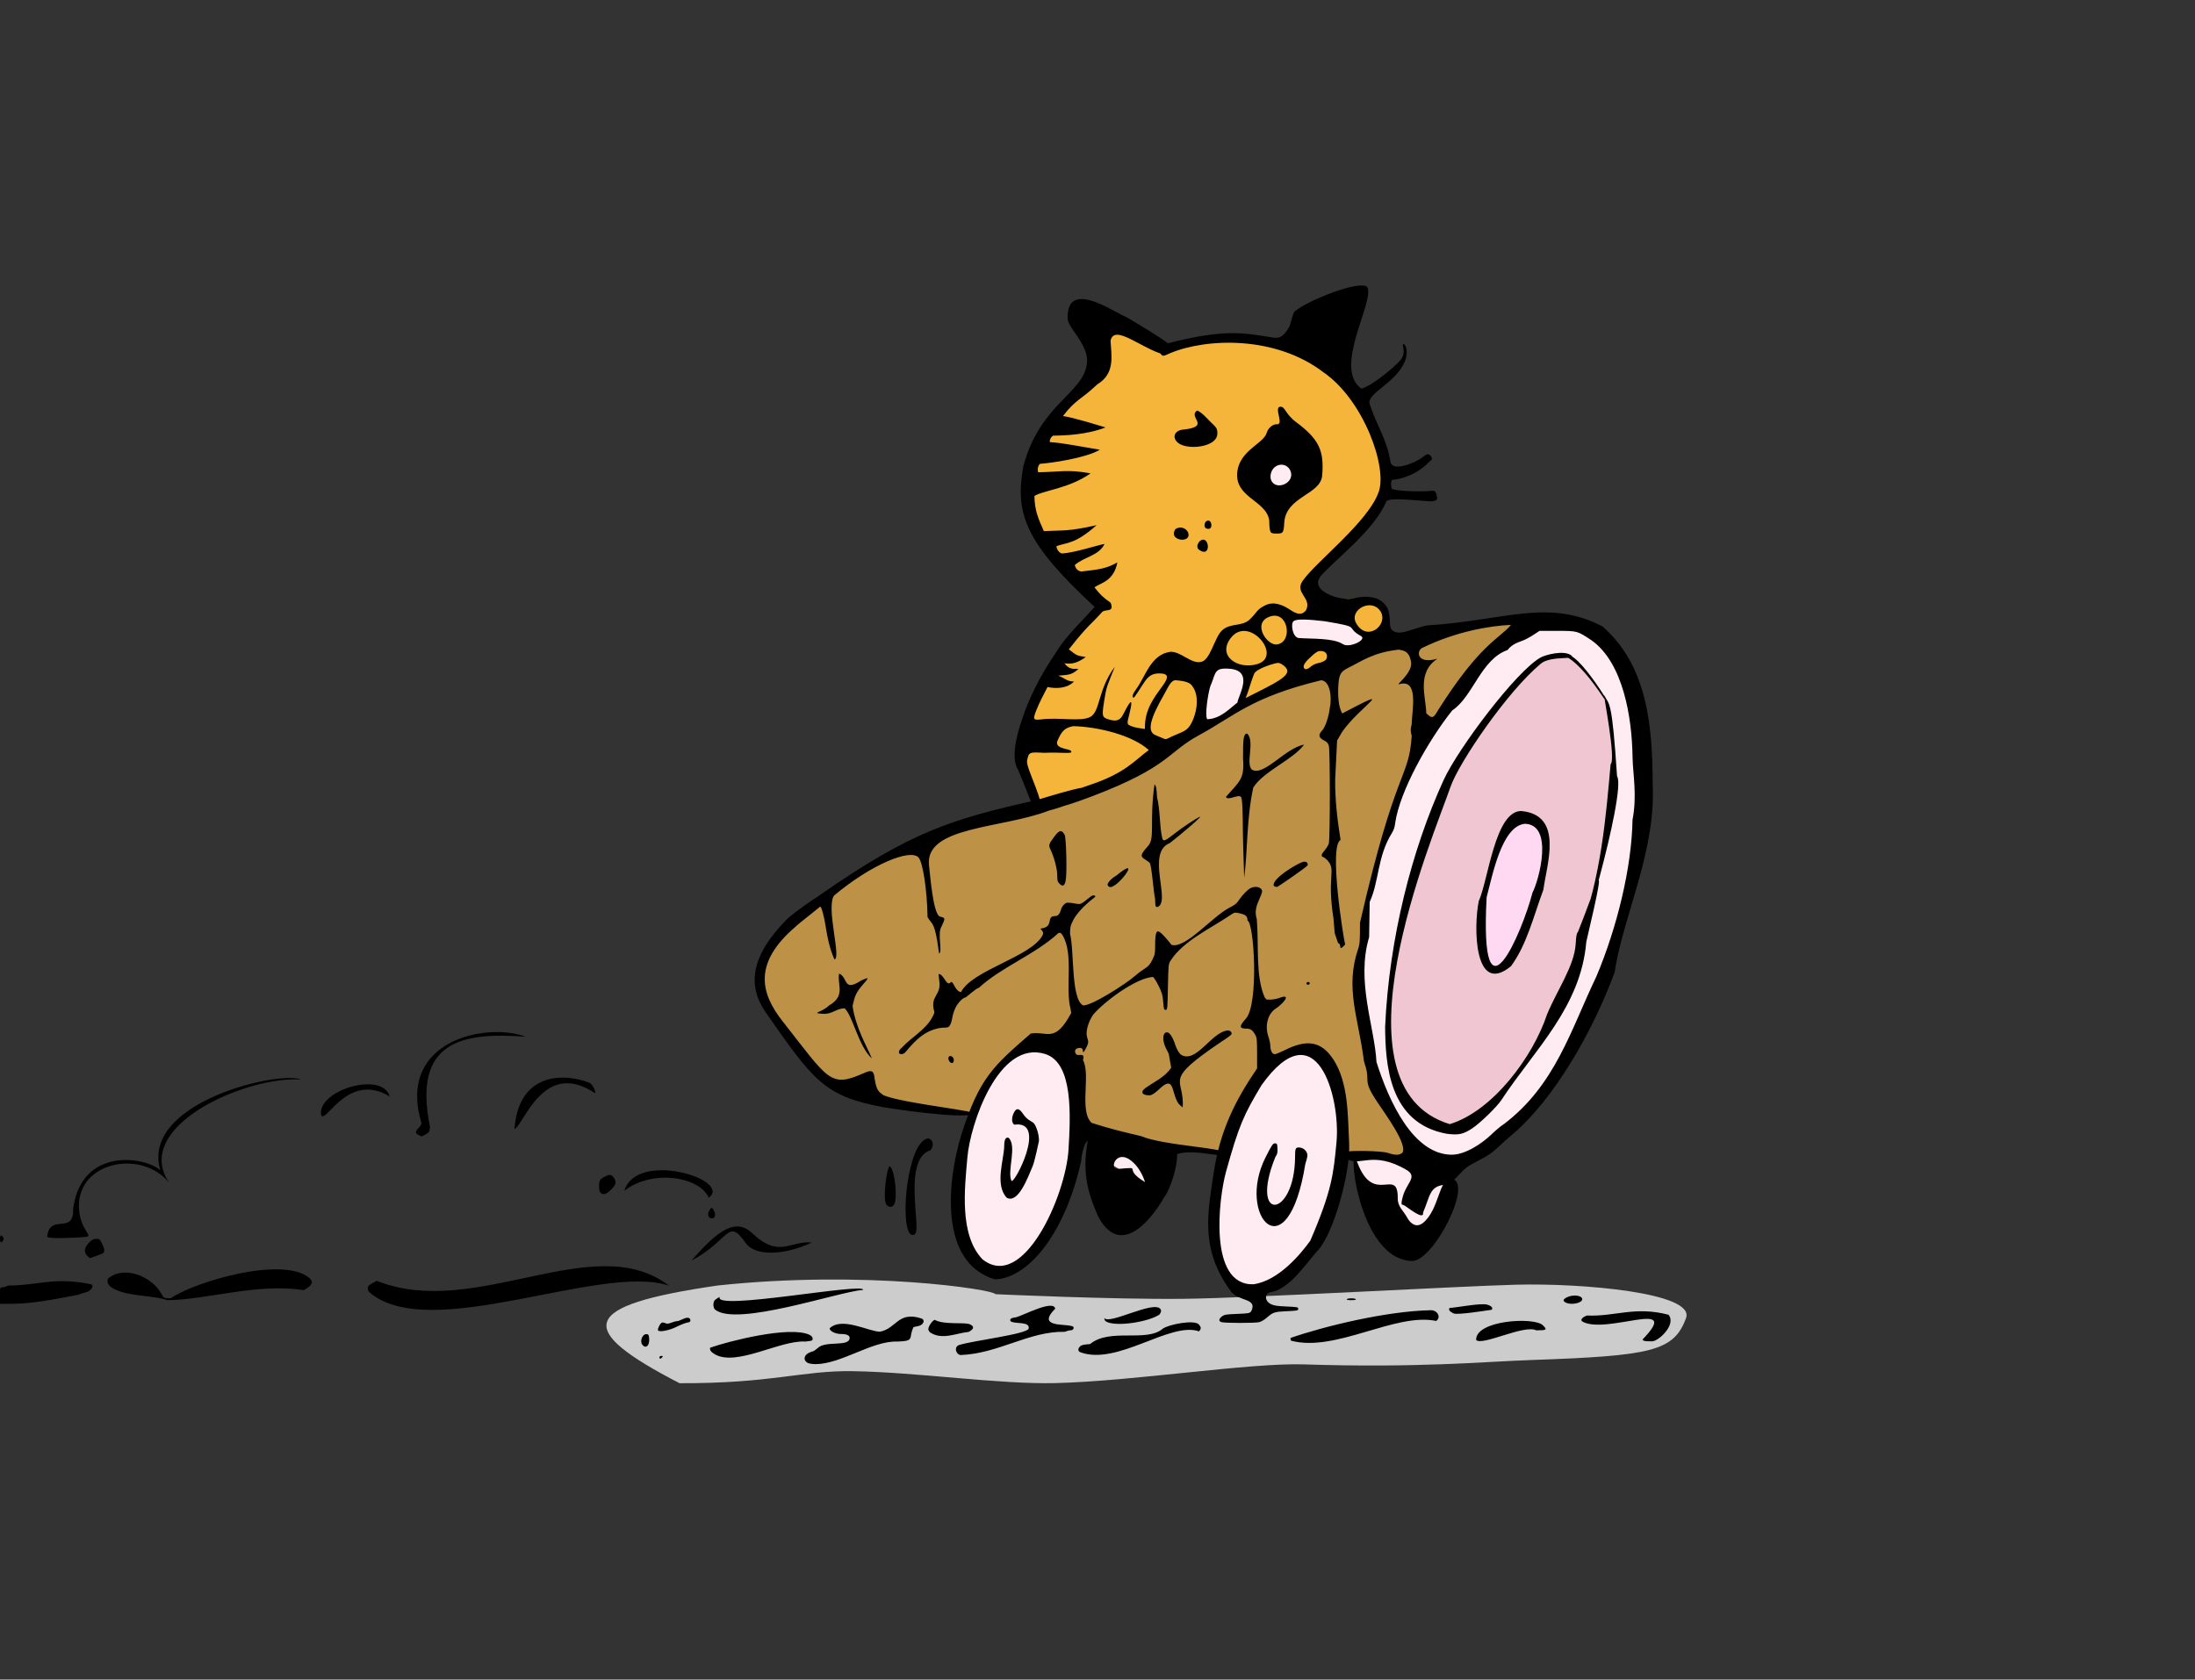 <?xml version="1.0" encoding="UTF-8" standalone="no"?>
<svg
   xmlns:dc="http://purl.org/dc/elements/1.1/"
   xmlns:cc="http://creativecommons.org/ns#"
   xmlns:rdf="http://www.w3.org/1999/02/22-rdf-syntax-ns#"
   xmlns:svg="http://www.w3.org/2000/svg"
   xmlns="http://www.w3.org/2000/svg"
   xmlns:sodipodi="http://sodipodi.sourceforge.net/DTD/sodipodi-0.dtd"
   xmlns:inkscape="http://www.inkscape.org/namespaces/inkscape"
   inkscape:version="1.0 (4035a4fb49, 2020-05-01)"
   sodipodi:docname="hamcar.svg"
   viewBox="0 0 2400 1837"
   height="1837"
   width="2400"
   id="svg292"
   version="1.1">
  <rect x="0" y="0" width="2400" height="1837" fill="#333333" stroke="none"/>
  <defs
     id="defs296" />
  <sodipodi:namedview
     inkscape:current-layer="layer2"
     inkscape:window-maximized="0"
     inkscape:window-y="10"
     inkscape:window-x="10"
     inkscape:cy="954.6645"
     inkscape:cx="1186.8718"
     inkscape:zoom="0.47262416"
     showgrid="false"
     id="namedview294"
     inkscape:window-height="1036"
     inkscape:window-width="1898"
     inkscape:pageshadow="2"
     inkscape:pageopacity="0"
     guidetolerance="10"
     gridtolerance="10"
     objecttolerance="10"
     borderopacity="1"
     bordercolor="#666666"
     pagecolor="#ffffff" />
  <g
     inkscape:label="Image 1"
     id="layer2"
     inkscape:groupmode="layer">
    <path
       id="path1279"
       d="m 1328.125,1351.473 11.326,-90.266 34.333,-83.249 32.005,-24.523 25.743,-4.22 25.778,16.48 9.316,67.808 9.5,29.599 39.819,1.732 25.462,-0.448 -4.48,-19.928 -29.263,-55.304 -24.836,-94.531 5.316,-57.848 5.95,-43.58 4.811,-21.999 10.706,-38.317 19.307,-65.116 41.103,-81.66 53.093,-67.271 64.459,-42.018 67.905,18.372 34.332,67.021 9.842,85.285 -18.791,135.75 -30.013,93.028 -46.319,92.072 -35.589,47.897 -58.825,47.949 -33.459,21.018 9.686,18.259 -23.85,41.853 -30.615,11.347 -27.823,-45.802 -17.812,-21.083 -5.914,-22.994 -13.014,-2.55 -5.366,38.416 -22.515,60.274 -29.359,31.746 -34.706,17.398 -22.527,-6.34 -20.481,-27.278 z"
       style="fill:#ffebf2;fill-opacity:1;stroke-width:0" />
    <path
       sodipodi:nodetypes="ccccccccccccccccccccccccccccccscccccc"
       id="path396"
       d="m 1133.38,880.469 -21.269,-58.122 29.733,-84.421 40.914,-54.513 21.761,-23.28 -22.451,-19.824 -49.728,-54.943 -10.589,-44.742 4.108,-35.466 18.367,-38.436 28.184,-29.681 28.637,-33.581 -19.845,-65.248 80.387,32.662 25.115,8.895 51.677,-11.221 73.685,8.431 62.291,39.834 21.129,38.615 19.077,44.317 -2.45,50.687 -19.584,21.695 -62.901,62.059 26.77,22.399 41.098,-3.737 16.626,9.602 0.833,21.264 -10.995,21.969 -37.604,18.747 -34.176,10.562 c 0,0 -25.213,15.966 -34.587,20.497 -9.374,4.531 -55.827,24.019 -55.827,24.019 l -38.497,24.782 -40.09,22.957 -29.337,20.128 -76.66,30.439 z"
       style="fill:#f5b43a;fill-opacity:1;stroke-width:0" />
    <path
       id="path398"
       d="m 1517.446,1122.827 5.804,-60.034 13.233,-71.907 20.611,-70.063 27.064,-73.267 42.472,-63.374 49.152,-56.895 29.047,-10.834 10.708,0.185 12.125,10.421 13.307,17.248 15.364,22.567 7.023,41.81 2.304,48.566 -14.547,85.539 -7.302,29.023 -15.627,59.805 -35.039,81.273 -19.531,39.766 -34.607,45.169 -36.041,28.206 -23.921,9.637 -37.049,-22.338 -22.082,-59.893 z"
       style="fill:#f0c6d2;fill-opacity:1;stroke-width:0" />
    <path
       id="path400"
       d="m 1621.961,1011.844 3.511,-30.576 0.571,-13.168 c 0,0 16.359,-51.183 16.972,-53.075 0.613,-1.891 17.973,-16.894 17.973,-16.894 l 16.183,0.656 8.236,9.368 5.71,22.151 c 0,0 -5.113,31.311 -5.513,34.248 -0.401,2.938 -23.465,61.061 -23.465,61.061 l -9.971,31.083 -21.653,4.174 -11.044,-36.249 z"
       style="fill:#ffd9f2;fill-opacity:1;stroke-width:0" />
    <path
       id="path422"
       d="m 1507.664,1189.155 -20.481,-98.141 1.014,-46.031 5.949,-37.582 2.037,-26.316 15.466,-55.511 31.58,-94.45 31.693,-46.465 73.72,-91.574 12.013,-17.483 -39.803,6.344 -67.68,11.152 -133.222,48.488 -41.37,19.525 -174.451,97.737 -38.661,10.5 -135.99,42.397 -78.096,34.189 -88.292,59.891 -33.853,56.319 7.754,31.837 39.334,56.435 28.986,35.05 60.385,19.599 82.854,12.221 17.101,0.972 13.5,-35.161 34.418,-37.559 36.627,-3.172 13.331,14.108 18.026,51.285 0.734,25.99 96.473,20.443 21.068,1.685 39.621,5.332 27.164,-70.843 39.173,-36.929 25.743,-4.22 12.364,9.364 17.435,30.641 5.295,44.283 0.686,30.733 36.238,-0.423 42.294,5.744 -3.293,-21.191 -31.2,-48.358 z"
       style="fill:#bd9146;fill-opacity:1;stroke-width:0" />
    <path
       id="path426"
       d="m 1318.221,791.25 -4.453,-32.219 15.287,-34.125 34.532,9.15 -3.652,27.822 -8.742,14.666 z"
       style="fill:#ffebf2;fill-opacity:1;stroke-width:0" />
    <path
       id="path428"
       d="m 1409.014,679.301 5.464,25.087 41.97,2.619 27.89,5.339 20.879,-13.146 -15.439,-7.761 -34.614,-21.3 z"
       style="fill:#ffebf2;fill-opacity:1;stroke-width:0" />
    <path
       sodipodi:nodetypes="ccssssssscc"
       id="path434"
       d="m 784.883,1405.942 c 160.601,-17.095 301.185,4.274 303.665,9.54 0,0 127.895,5.903 205.707,5.047 74.871,-0.824 297.893,-13.709 363.449,-15.438 71.395,-1.883 195.934,8.704 185.815,36.463 -13.298,36.477 -38.049,41.319 -168.795,45.901 -54.121,1.897 -123.606,8.848 -249.182,4.792 -59.075,-1.908 -186.281,18.377 -271.392,20.46 -62.08,1.519 -150.564,-11.903 -221.687,-13.033 -55.483,-0.881 -88.428,13.564 -189.491,13.151 -113.825,-58.922 -111.321,-84.706 41.912,-106.884 z"
       style="fill:#cccccc;fill-opacity:1;stroke-width:0" />
    <path
       id="path1277"
       d="m 1043.457,1317.078 8.876,-59.904 17.989,-55.977 26.392,-39.445 35.049,-21.451 32.521,3.67 15.244,51.792 9.934,36.006 77.37,32.34 -4.482,37.251 -63.185,-37.152 -3.646,-18.123 -15.989,-0.43 -7.012,48.118 -28.976,53.67 c 0,0 -22.015,37.33 -25.31,37.672 -3.295,0.343 -39.678,6.377 -39.678,6.377 l -27.938,-35.366 z"
       style="fill:#ffebf2;fill-opacity:1;stroke-width:0" />
    <path
       id="path1281"
       d="m 1385.87,510.511 -0.133,23.647 30.549,0.834 -0.958,-33.276 z"
       style="fill:#ffebf2;fill-opacity:1;stroke-width:0" />
  </g>
  <g
     id="g300"
     inkscape:label="Image"
     inkscape:groupmode="layer">
    <path
       sodipodi:nodetypes="sssccscccscccsssssscccsccsccsscccssccssscccccsssssccccccccccccccccsccccssssssssssccccccsscsscsssccsccsssscccssssssccccscscscccccccccccccsssccsccccccccsssssssssscccsscsccssssccsssssssccsscsssssscccccscccssccssccssccsccccscccccccsccccccccsscccsssccscccscscccssssccccccccssssscscccscsccssssssscssssscccccsscccsccccscscccssccsscccccscccccsccccscccsssssscccscscccscccccccccscccccccccccccccccccccccccccccccccscssssccsssssccccsscscccsccscccsssccsccccssssscccscccccsssccssccccccscsscccccccccccsssssccccccssccccccccccccscccscsccsccscccccsccssssscccssssssssssscsccsccccccccccscccssssssscccsscccccscscsscscccsscsccccsssccscccscsscccccscccccsscscccccccsccccsccccccsccscccccscccscsssssccccccccccccscssssccsssssssccsccscscscssc"
       id="path304"
       d="m 883.051,1490.573 c -5,-2.769 -4.254,-8.3 1.489,-11.025 1.794,-0.852 3.714,-1.548 4.267,-1.548 0.552,0 2.889,-1.575 5.193,-3.5 8.295,-8.723 34.727,-0.882 35,-11.18 0,-2.881 -3.199,-4.32 -9.605,-4.32 -6.091,0 -12.629,-3.354 -12.208,-6.262 13.453,-12.885 43.049,3.745 54.958,3.762 18.286,-3.503 19.506,-22.738 45.29,-14.525 4.593,1.746 2.362,7.189 -3.435,8.384 -1.375,0.283 -3.688,0.765 -5.14,1.069 -6.094,12.453 2.267,15.209 -18.091,15.865 -27.263,-0.887 -61.269,24.721 -89.191,24.671 -3.343,-0.02 -7.181,-0.646 -8.527,-1.392 z M 721,1484.5 c 0,-0.862 0.902,-1.5 2.122,-1.5 1.773,0 1.918,0.247 0.878,1.5 -0.685,0.825 -1.64,1.5 -2.122,1.5 C 721.395,1486 721,1485.325 721,1484.5 Z m 60.5,-3.342 c -4.309,-2.634 -5.77,-4.731 -4.997,-7.168 19.041,-6.769 86.693,-24.303 108.513,-14.122 2.481,1.33 3.484,2.555 3.484,4.25 0,2.246 -0.455,2.425 -8,3.15 -27.538,-1.738 -75.15,27.708 -99,13.89 z m 264.946,-1.601 c -2.147,-3.276 -1.497,-6.73 1.554,-8.268 14.271,-4.936 75.764,-12.042 76.801,-18.375 0.455,-3.916 -2.16,-5.336 -11.033,-5.988 -5.166,-0.38 -8.237,-1.068 -8.795,-1.971 -1.361,-2.201 0.629,-3.629 5.934,-4.258 7.021,-1.456 40.517,-19.697 42.896,-9.5 -10.848,11.318 -9.976,16.591 7.949,17.863 5.704,0.364 10.853,1.144 11.443,1.734 1.706,1.706 0.105,4.206 -2.695,4.206 -1.41,0 -4.237,0.733 -6.281,1.629 -38.47,-0.952 -72.407,23.808 -113.682,25.371 -1.536,0 -3.102,-0.935 -4.09,-2.442 z m 134.804,-0.589 c -2.808,-1.129 -2.896,-4.075 -0.193,-6.521 1.548,-1.401 4.22,-1.996 10.801,-2.405 21.624,-17.954 61.609,-1.445 79.644,-16.911 6.671,-4.7 34.614,-10.14 39.499,-4.403 2.486,3.16 2.502,4.428 0.094,7.401 -31.57,-11.094 -89.203,37.838 -129.846,22.838 z m -478.595,-7.798 c -3.664,-4.049 -0.284,-12.687 4.687,-11.979 1.82,0.259 2.206,1.068 2.467,5.163 0.46,7.223 -3.431,10.93 -7.154,6.815 z m 709.012,-4.838 c -0.367,-0.367 -0.667,-1.706 -0.667,-2.977 37.074,-12.9 105.254,-29.465 153.581,-30.356 7.41,0 11.331,8.044 5.716,11.727 -45.006,-9.368 -109.76,34.6 -158.63,21.606 z m 202.344,-0.82 c -0.682,-21.544 62.823,-25.377 72.739,-16.213 5.35,5.091 4.588,5.7 -7.124,5.7 -12.82,-6.703 -59.216,17.435 -65.615,10.513 z m 181.986,-0.52 c 44.572,-46.236 -39.969,-4.422 -66.176,-19.771 -1.927,-1.93 0.131,-4.431 5.284,-6.418 31.254,1.331 52.063,-10.46 89.245,-0.862 8.89,10.75 -10.907,29.033 -17.969,29.057 -8.297,0 -9.427,-0.218 -10.384,-2.007 z m -778.774,-7.55 c -1.222,-0.856 -2.223,-2.552 -2.223,-3.768 0,-2.916 4.437,-9.362 7.004,-10.177 9.855,5.737 32.309,2.374 38.318,4.854 5.285,2.22 4.811,5.324 -1.284,8.397 -12.914,1.104 -28.675,9.239 -41.816,0.693 z m -297.704,-2.414 c -0.86,-1.391 2.292,-7.743 4.208,-8.478 0.714,-0.274 2.39,-3e-4 3.725,0.608 1.894,0.863 3.325,0.747 6.508,-0.527 2.245,-0.898 4.99,-1.633 6.101,-1.633 1.111,0 3.836,-0.927 6.057,-2.059 4.958,-2.529 8.269,-2.243 8.695,0.752 0.261,1.835 -0.31,2.307 -3.5,2.889 -2.097,0.382 -7.229,2.403 -11.406,4.49 -8.239,4.117 -18.999,6.206 -20.388,3.958 z M 1210,1445.706 c -1.811,-0.916 -2.5,-2.073 -2.5,-4.198 5.053,7.916 55.298,-20.273 61.528,-9.456 0.864,1.615 0.641,2.748 -1.094,5.556 -11.268,7.973 -46.43,13.716 -57.934,8.098 z m 125.176,0.236 c -2.954,-1.184 -2.527,-3.595 1.117,-6.313 2.406,-1.795 4.67,-2.156 16.341,-2.606 12.686,-0.489 13.668,-0.671 15.442,-2.865 7.271,-14.792 -13.968,-10.422 -22.284,-21.834 -33.705,-46.254 -25.493,-84.442 -18.666,-130.008 6.821,-45.528 23.326,-78.537 47.374,-113.815 V 1152 c 0,-14.012 -0.272,-16.998 -1.803,-19.803 -3.055,-5.597 -5.277,-7.197 -9.997,-7.197 -7.814,0 -7.965,-2.61 -0.62,-10.66 14.496,-15.425 9.267,-105.335 1.931,-107.518 -0.014,-4.759 -1.777,-6.402 -8.481,-7.902 -5.195,-1.163 -5.661,-1.099 -9.25,1.272 -22.388,15.352 -52.185,28.425 -66.523,50.68 -2.144,3.448 -2.281,4.876 -2.757,28.629 -0.483,24.167 -0.567,25 -2.5,25 -1.795,0 -2.068,-0.887 -2.66,-8.665 -0.564,-7.395 -1.277,-9.926 -4.867,-17.276 -2.314,-4.736 -5.154,-9.274 -6.312,-10.085 -18.326,1.187 -51.867,25.753 -65.164,40.965 -5.31,7.579 -8.889,18.595 -6.799,25.269 1.553,4.927 1.542,5.446 -0.206,9.501 -1.017,2.36 -2.443,4.949 -3.17,5.754 -1.138,1.261 -1.321,1.152 -1.321,-0.781 0,-2.609 -2.005,-3.65 -5.392,-2.799 -2.934,0.736 -3.958,3.094 -2.516,5.788 0.843,1.575 1.844,1.938 4.493,1.629 3.953,-0.462 5.074,1.336 3.469,5.559 8.937,15.726 -4.555,55.974 9.615,68.783 22.505,7.163 33.453,9.532 53.831,14.423 25.029,10.475 91.286,12.696 91.951,18.643 -0.137,9.244 -55.113,-14.848 -64.825,13.016 -26.526,76.105 -8.704,13.493 -40.645,-6.739 -14.782,-8.506 -20.955,11.731 -11.752,10.993 31.733,-2.546 -0.688,-1.096 36.307,18.03 -0.294,-12.867 21.836,-42.281 24.967,-41.39 9.703,2.76 -2.57,44.668 -10.795,54.662 -10.75,19.175 -46.05,68.5 -71.65,21.339 -13.776,-30.82 -17.242,-51.413 -11.795,-83.508 -3.108,1.961 -6.383,12.239 -7.159,22.468 -16.485,74.841 -55.262,127.376 -94.083,129.216 -62.064,-18.171 -52.141,-108.337 -36.868,-158.408 19.807,-62.103 34.793,-74.769 75.842,-110.472 18.283,-2.999 26.113,11.241 44.261,-22.459 l -0.748,-4.725 c -5.984,-22.754 3.66,-59.513 -8.554,-80.073 -1.715,-2.813 -2.449,-3.245 -4.6,-2.705 -26.512,24.224 -62.004,36.854 -87.344,60.157 -1.625,-0.7 -13.144,9.958 -14.509,10.396 -2.55,0 -8.202,5.87 -10.832,11.251 -1.411,2.887 -2.966,7.804 -3.454,10.926 -0.489,3.122 -1.647,6.835 -2.574,8.25 -1.536,2.344 -2.287,2.573 -8.451,2.573 -17.361,2.015 -28.25,12.321 -39.863,26.348 -1.328,1.62 -3.176,2.652 -4.75,2.652 -3.821,0 -3.511,-4.149 0.536,-7.174 9.962,-11.001 25.305,-19.058 32.895,-32.584 2.901,-5.292 3.051,-6.015 1.918,-9.235 -3.218,-15.268 8.517,-15.651 6.098,-31.384 -0.606,-3.782 -0.878,-7.101 -0.605,-7.373 5.765,0.275 8.64,14.745 13.175,9.001 2.784,-2.17 4.597,10.281 11.21,10.75 12.252,-24.04 76.754,-38.54 89.055,-61.946 2.862,-5.702 -4.853,-6.97 -0.895,-7.661 5.429,-0.948 7.712,-2.85 8.504,-7.086 0.921,-4.929 2.141,-6.307 5.583,-6.307 3.568,0 5.62,-2.065 6.947,-6.991 0.579,-2.149 2.275,-4.867 3.776,-6.053 2.802,-2.211 2.844,-2.212 14.226,-0.369 3.567,0.578 4.593,0.02 14.172,-7.706 1.774,-1.431 3.286,-1.909 4.5,-1.422 1.611,0.646 1.418,1.049 -1.618,3.387 -9.63,7.416 -18.219,16.761 -21.584,23.486 -3.103,6.203 -3.471,7.795 -3.475,15.052 4.698,18.549 0.928,70.87 14.101,78.165 8.283,1.38 47.407,-23.712 56.855,-32.149 2.502,-2.255 7.08,-5.701 10.175,-7.658 4.607,-2.914 6.192,-4.691 8.75,-9.81 2.766,-5.536 3.125,-7.234 3.135,-14.842 0.024,-18.454 1.671,-20.212 10.211,-10.894 3.178,3.467 6.561,7.56 7.518,9.095 14.735,5.262 44.661,-30.564 62.926,-40.209 7.102,-3.69 8.255,-4.619 11.277,-9.082 3.456,-5.103 9.156,-10.954 12.257,-12.582 5.719,-3.002 12.8,-1.011 12.8,3.598 0,1.03 -1.575,5.329 -3.5,9.553 -3.779,8.293 -4.391,13.723 -2.325,20.62 2.409,29.124 -1.644,62.3 8.695,85.76 1.991,1.87 0.238,2.413 5.393,2.361 3.43,-0.035 7.98,-0.794 10.109,-1.686 4.648,-1.948 7.628,-2.086 7.628,-0.351 0,2.165 -5.761,8.395 -10.526,11.382 -9.335,5.853 -12.879,19.071 -8.474,31.605 1.1,3.13 2,7.626 2,9.993 0,4.791 2.198,8.748 4.86,8.748 0.96,0 5.547,-1.843 10.193,-4.096 24.766,-12.555 40.526,-10.488 53.999,10.052 16.583,25.869 15.544,61.521 17.089,91.103 1.677,32.127 -16.86,98.247 -33.618,116.787 -13.053,14.441 -31.247,42.784 -51.401,46.222 -7.767,1.242 -7.689,9.56 -0.748,13.152 3.353,1.735 6.563,2.242 17.127,2.707 12.143,0.535 13,0.704 13,2.572 0,1.863 -0.856,2.039 -12.5,2.568 -13.557,0.616 -15.054,1.1 -21.877,7.075 -2.408,2.108 -6.008,4.286 -8,4.84 -4.524,1.257 -38.794,1.223 -41.947,-0.041 z M 1432.657,1357 c 23.79,-55.099 25.403,-73.335 28.673,-107.915 4.504,-49.567 -22.032,-145.947 -81.891,-62.383 -19.396,32.327 -24.831,43.996 -38.992,95.163 -7.769,28.072 -19.703,124.087 30.009,122.776 27.999,-3.91 52.284,-33.87 62.201,-47.642 z m -48.907,-91.228 c 6.88,-13.557 8.031,-15.272 10.25,-15.272 2.331,0 2.52,0.375 2.794,5.546 0.247,4.661 -0.136,6.177 -2.398,9.5 -28.7,71.558 20.612,67.073 21.605,1.068 0,-10.446 0.417,-11.614 4.142,-11.614 3.811,0 7.36,2.384 8.829,5.93 0.999,2.411 0.737,4.229 -1.755,12.201 -19.425,120.308 -75.868,56.723 -43.466,-7.36 z m -215.402,-8.824 c 2.185,-37.367 5.15,-94.521 -25.513,-104.164 -51.036,-16.049 -82.009,76.621 -85.11,113.099 -2.918,33.74 -9.101,84.406 16.4,111.342 44.595,35.854 91.251,-69.436 94.224,-120.277 z M 1098,1253.687 c 0,-7.34 1.539,-10.286 4.827,-9.242 9.387,9.127 -1.733,35.717 3.01,46.906 2.316,5.915 40.387,-66.472 3.287,-61.284 -3.513,-1.88 -3.316,-9.072 0.404,-14.751 2.402,-3.666 5.407,-2.651 9.161,3.095 v 0 c 2.038,3.119 4.918,5.856 7.892,7.5 v 0 c 4.137,2.287 4.96,3.333 7.051,8.96 v 0 c 1.601,4.309 2.367,8.494 2.367,12.927 v 0 c 0,0 -4.74,22.965 -7.018,27.953 -5.064,11.774 -15.655,41.136 -28.232,34.218 -13.269,-14.252 -3.136,-41.16 -2.75,-56.283 z m 491.432,182.854 c -4.443,-2.026 -6.001,-4.15 -4.431,-6.041 7.068,-0.229 34.158,-5.6 41.017,-3.613 4.844,1.451 6.701,3.543 4.983,5.613 -5.716,0.84 -37.339,5.87 -41.569,4.041 z m -807.777,-4.37 c -2.198,-2.429 -2.143,-8.433 0.095,-10.396 0.963,-0.844 3.325,-2.376 5.25,-3.405 -8.452,16.064 157.958,-16.017 156.811,-7.629 -26.766,1.885 -138.977,40.959 -162.156,21.429 z M 0,1417 c 0,-8.971 0.008,-9 2.54,-9 1.397,0 4.304,-0.9 6.46,-2 31.721,0.118 50.358,-9.828 90.418,-1.393 4.214,1.617 -0.176,7.882 -6.333,9.037 -1.961,0.368 -5.369,1.488 -7.575,2.49 -25.284,4.798 -50.574,9.825 -72.96,9.866 H 0 Z m 403.673,-3.809 c -1.083,-1.197 -1.691,-3.122 -1.498,-4.746 0.278,-2.341 1.685,-3.428 9.825,-7.596 107.562,43.168 237.416,-57.511 319.42,5.266 -74.907,-24.972 -261.96,64.206 -327.747,7.075 z m 1308.636,11.615 c -3.758,-1.816 -3.542,-3.646 0.685,-5.802 6.845,-3.492 17.007,-2.294 17.007,2.006 0,4.085 -11.838,6.625 -17.692,3.796 z m -1529.356,-2.77 c -17.411,-6.118 -47.357,-3.463 -62.412,-14.994 -2.542,-2.121 -3.634,-5.663 -2.592,-8.405 17.052,-15.238 48.205,-2.856 58.674,16.629 2.24,4.372 2.937,4.701 9.993,4.719 25.692,-17.982 123.945,-47.163 152.135,-21.734 4.399,4.101 2.378,7.943 -6.75,12.837 -49.797,-8.081 -105.912,10.521 -149.048,10.947 z M 1472.5,1421 c 0.34,-0.55 2.59,-1 5,-1 2.41,0 4.66,0.45 5,1 0.384,0.621 -1.509,1 -5,1 -3.491,0 -5.384,-0.379 -5,-1 z m -716.349,-42.318 c 29.441,-34.307 48.767,-46.585 66.348,-29.893 29.604,28.104 41.839,7.672 65.126,10.178 -31.562,14.764 -62.714,14.675 -72.331,0.483 -19.797,-28.403 -17.411,-2.881 -59.143,19.232 z m 728.06,-107.017 c 17.825,47.272 44.173,4.184 44.083,38.574 -0.306,9.609 6.042,13.561 10.253,21.386 3.28,6.094 9.592,11.912 17.326,5.948 17.984,-14.754 16.911,-47.779 30.429,-48.274 26.466,1.288 -18.731,90.582 -42.461,89.858 -60.687,-1.851 -71.276,-138.376 -59.63,-107.491 z M 95.455,1373.545 c -4.019,-4.019 -3.407,-8.999 1.754,-14.258 3.484,-3.55 4.858,-4.288 7.983,-4.288 3.522,0 3.944,0.333 6.292,4.967 2.744,5.414 3.225,9.476 1.267,10.691 -1.092,0.678 -13.759,5.326 -14.545,5.338 -0.163,0 -1.4,-1.1 -2.75,-2.45 z M 0,1355 c 0,-4.327 1.342,-4.99 3.423,-1.69 0.755,1.197 0.755,2.184 0,3.381 C 1.342,1359.99 0,1359.327 0,1355 Z m 51.557,-2.223 c 2.701,-26.565 29.46,-1.5 28.429,-30.567 8.673,-67.523 77.769,-57.675 95.265,-42.331 -21.706,-73.744 128.932,-109.155 153.75,-99.217 -60.835,-3.796 -185.572,51.768 -143.951,113.047 -30.864,-38.218 -104.52,-22.587 -98.426,31.343 2.37,20.973 15.653,26.818 7.358,27.766 -6.555,0.749 -40.403,2.594 -42.424,-0.041 z m 943.808,-2.947 c -11.726,-12.23 -3.103,-100.083 18.789,-104.638 1.854,-0.215 3.134,0.379 4.25,1.972 2.301,3.285 1.97,6.948 -0.983,10.89 -30.967,9.592 -9.687,85.963 -16.965,91.601 -2.12,1.55 -2.241,1.554 -5.091,0.174 z m -218.973,-27.352 c 1.183,-1.617 1.634,-1.703 3,-0.569 9.312,15.119 -11.544,13.126 -3,0.569 z m 756.222,-5.503 c -0.332,-0.866 -0.093,-3.281 0.531,-5.366 3.166,-16.972 17.395,-23.674 5.591,-31.573 -38.524,-23.093 -53.094,-2.324 -67.31,-13.439 -4.432,-3.663 -6.724,-4.179 -0.787,-6.66 4.661,-1.947 40.393,-1.297 47.102,1.061 7.868,2.765 12.725,2.626 15.805,-0.455 5.226,-9.398 -18.707,-41.794 -27.163,-54.563 -9.59,-14.45 -11.383,-18.802 -11.383,-27.633 0,-3.836 -0.801,-8.679 -2,-12.09 -1.1,-3.13 -2,-6.73 -2,-8 -5.922,-45.525 -20.549,-78.03 -6,-120.519 1.776,-5.053 2,-8.254 2,-28.559 39.533,-172.322 53.288,-156.11 56.555,-204.24 -1.458,-5.999 -1.466,-7.185 -0.083,-12.495 0.428,-15.76 8.094,-50.466 -13.509,-44.154 -4.742,1.386 13.339,-10.843 13.037,-23.034 -1.755,-14.636 -10.246,-13.822 -13.689,-14.743 -28.081,3.161 -39.422,12.126 -55.997,20.325 -7.126,3.635 -9.026,6.874 -9.852,16.785 -0.766,11.039 -0.545,24.921 4.159,32.66 62.896,-33.089 18.805,-7.33 -0.287,20.392 l -5.373,9.265 -2.081,41.832 c -0.363,21.898 2.333,44.961 5.87,66.935 -13.093,6.377 3.179,107.523 5.015,114.29 -8.391,9.054 -2.838,-0.105 -7.755,-1.615 l -3.647,-10.739 -1.362,-16.254 c -7.492,-47.567 3.549,-52.439 -6.908,-63.794 -1.325,-1.41 -3.237,-2.826 -4.25,-3.148 -2.749,-0.873 -2.242,-3.264 1.592,-7.508 1.888,-2.09 3.911,-5.52 4.494,-7.621 1.436,-5.17 1.452,-101.412 0.018,-106.575 -0.8,-2.882 -1.953,-4.219 -4.961,-5.753 -6.318,-3.223 -6.931,-6.133 -2.331,-11.078 3.429,-3.687 7.205,-14.868 8.313,-24.613 2.588,-11.366 0.362,-29.786 -9.436,-30.301 -76.792,18.586 -94.504,39.027 -134.298,60.495 -33.851,18.506 -31.906,34.26 -115.501,66.153 -45.272,17.272 -43.474,12.445 -44.977,10.29 -4.459,-5.104 15.36,-13.561 42.26,-22.572 38.714,-12.969 48.536,-26.756 64.103,-38.025 -17.632,-16.095 -55.126,-25.498 -82.664,-26.152 -10.066,1.903 -12.762,6.253 -16.915,15.219 -4.699,10.145 12.788,8.986 14.636,12.086 2.045,3.649 -9.585,0.921 -29.519,1.858 -16.601,-0.823 -16.75,-1.009 -18.745,8.935 -0.58,9.714 20.587,46.894 13.562,53.793 -5.854,5.628 -8.046,-8.506 -23.334,-44.255 -11.572,-17.546 6.673,-60.821 8.477,-66.699 12.771,-32.301 25.798,-50.525 38.281,-69.611 14.307,-18.716 21.408,-24.169 36.948,-41.729 -75.623,-70.019 -87.443,-101.721 -77.967,-153.67 18.516,-69.939 67.361,-79.862 69.714,-114.309 1.105,-19.546 -20.99,-37.259 -21.275,-47.282 -1.279,-44.946 51.846,-6.127 64.884,-1.426 69.32,41.397 48.927,32.842 41.344,40.892 -24.567,-5.961 -55.012,-34.374 -59.276,-15.52 0.947,17.306 5.125,36.069 -14.652,48.015 -17.475,16.77 -22.877,15.677 -37.384,34.516 12.639,1.922 37.581,9.842 46.537,12.479 -20.765,8.094 -44.991,8.874 -57.361,9.011 -2.366,1.471 -3.63,3.755 -3.666,7.024 14.59,0.957 29.459,4.11 54.876,8.376 -15.584,9.249 -54.278,14.659 -65.549,15.39 -2.392,2.331 -2.896,6.398 -1.916,9.232 23.247,-0.306 32.002,-3.425 57.301,1.191 -23.74,16.717 -52.284,18.724 -61.426,24.756 0.173,16.299 4.499,25.209 10.299,38.429 21.547,-1.122 25.731,0.622 57.684,-6.512 -23.427,20.82 -31.925,18.703 -43.934,22.929 0.378,3.711 2.683,7.092 6.059,8.048 13.137,-0.686 38.078,-8.859 46.581,-10.485 -6.371,13.185 -22.623,14.126 -32.657,23.204 1.556,4.386 3.081,6.134 7.097,6.989 19.891,-2.26 27.466,-3.161 39.55,-9.922 -3.913,20.368 -17.905,22.281 -25.07,27.169 6.795,8.624 9.127,10.751 17.69,16.862 4.38,10.806 -4.973,6.722 -9.068,9.974 -12.29,13.87 -14.795,13.274 -36.584,41.055 8.828,6.906 8.378,6.777 18.516,8.433 -8.573,5.789 -13.941,8.142 -23.439,6.826 4.776,5.784 7.291,6.198 15.358,6.192 -7.683,7.267 -12.665,6.326 -22.111,7.326 8.299,3.017 8.556,6.099 17.29,6.455 -7.958,7.936 -20.03,7.761 -28.96,5.98 -5.181,10.218 -7.948,14.869 -12.348,25.616 -3.763,9.912 -3.379,10.658 4.951,9.84 19.883,-2.648 43.336,2.732 53.94,-2.638 11.383,-5.765 8.236,-30.066 27.081,-54.981 -8.306,21.177 -8.718,18.966 -11.726,37.78 -2.57,16.078 -2.092,17.393 3.981,19.465 8.124,2.772 13.07,2.174 16.541,-4.62 5.486,-10.741 12.96,-24.797 7.027,-0.718 -2.685,10.896 -3.406,11.08 3.961,13.635 1.423,0.491 3.472,1.161 13.086,2.484 -0.582,-21.873 11.038,-35.453 19.332,-47.164 4.768,-6.731 8.511,-12.975 -1.718,-13.54 -6.552,-0.362 -12.136,0.686 -17.356,8.205 -5.889,8.481 -11.603,18.714 -12.795,18.232 -1.404,-0.568 -1.857,-2.569 2.996,-9.251 10.553,-14.533 15.953,-37.962 37.514,-40.918 11.276,-0.378 22.779,13.422 33.074,11.143 10.31,-1.19 15.059,-26.844 23.128,-34.354 8.967,-8.726 21.713,-3.86 30.431,-12.119 8.659,-8.315 7.332,-10.807 17.135,-15.565 9.065,-4.4 18.8,-0.573 27.05,4.954 7.481,5.011 12.828,6.397 17.343,0.58 6.934,-13.771 -13.118,-18.707 -3.537,-32.364 14.785,-21.074 71.614,-64.509 82.907,-96.82 10.025,-26.354 -15.893,-100.562 -60.336,-131.18 -52.464,-40.147 -127.774,-37.515 -167.665,-20.812 -7.938,3.637 -7.921,3.803 -11.128,-0.41 -2.568,-3.374 -2.748,-3.53 8.499,-10.38 63.942,-16.501 84.707,-11.082 115.473,-6.297 8.662,1.419 12.274,-3.339 17.295,-11.353 1.7,-2.713 3.78,-14.622 6.032,-17.191 14.861,-12.515 71.199,-34.606 79.348,-26.884 8.857,15.431 -38.127,88.796 -6.277,111.31 11.077,-3.151 31.92,-20.091 41.447,-29.861 9.323,-9.562 1.41,-18.706 4.625,-18.796 2.853,-0.081 5.309,9.544 1.382,18.966 -9.798,23.509 -41.395,34.369 -38.538,46.266 7.617,23.851 18.433,37.107 22.839,63.358 2.008,11.617 26.914,1.139 34.526,-4.562 5.604,-4.197 5.821,-4.722 9.306,-2.117 2.363,4.1 2.334,3.551 -1.696,6.91 -10.973,11.754 -26.346,18.252 -40.792,19.717 -1.302,4.715 -0.501,6.029 -0.101,9.305 2.959,2.912 29.089,3.502 40.752,2.754 6.265,-0.402 6.824,-0.912 8.124,3.467 1.579,5.318 1.722,6.957 -4.739,7.763 -4.942,0.616 -47.563,-5.41 -49.932,0.228 -12.752,30.35 -52.836,61.063 -70.514,80.116 -16.846,18.156 22.81,29.251 34.043,25.751 14.972,-3.182 30.136,-3.113 38.06,11.285 4.63,13.125 -0.541,20.923 6.606,24.834 4.556,2.356 9.155,1.844 22.28,-2.482 6.675,-2.2 13.159,-4 14.408,-4 84.546,-5.21 131.432,-29.833 191.322,0.987 49.533,42.98 54.851,109.94 55.026,171.948 3.942,74.256 -32.647,145.614 -41.522,206.266 -23.538,64.238 -65.913,138.264 -110.996,176.799 -3.681,3.025 -10.827,9.386 -15.879,14.137 -7.392,6.949 -11.23,9.659 -19.644,13.868 -5.752,2.877 -12.482,6.698 -14.957,8.49 -8.562,6.199 -15.181,18.739 -24.428,19.293 -16.855,1.55 -15.974,12.867 -23.598,30.314 1.377,9.557 -17.08,-5.924 -20.271,-7.551 -3.089,-1.575 -2.756,-0.709 -3.089,-1.575 z M 1631,1240.507 c 4.675,-4.527 10.525,-9.396 13,-10.82 56.599,-42.579 73.625,-103.713 101.455,-161.648 22.381,-53.072 38.642,-118.776 39.545,-171.429 5.182,-26.997 0.372,-49.677 0.029,-68.61 -0.615,-43.482 -10.273,-102.932 -44.701,-127.586 C 1724.559,689.922 1724.842,690 1702.653,690 h -19.357 l -6.833,4.488 c -3.758,2.468 -8.887,5.199 -11.398,6.068 -8.789,3.041 -13.268,5.83 -16.683,10.387 -29.215,10.117 -37.62,50.877 -60.498,66.033 -26.302,32.941 -57.39,88.346 -62.373,123.024 -0.504,4.632 -1.56,7.846 -3.672,11.185 -16.106,26.053 -13.781,52.625 -24.238,75.315 l -0.607,38.5 c -14.457,48.042 6.001,98.227 8.038,136.5 13.777,43.753 40.373,101.093 82.117,101.421 14.883,0.058 33.028,-12.009 43.851,-22.414 z m -49.212,-0.502 c -63.499,-11.655 -66.942,-76.432 -67.307,-116.875 4.351,-96.837 29.211,-193.802 63.881,-269.785 15.777,-34.577 79.53,-119.438 106.167,-134.246 5.316,-2.955 25.457,-8.389 33.471,-2.279 7.005,5.34 -22.051,-0.29 -33.291,9.059 -36.662,30.492 -89.399,107.912 -98.687,134.622 -20.008,57.533 -135.141,327.848 -0.902,368.994 46.9,-14.182 91.009,-73.53 106.42,-120.047 10.962,-26.497 29.894,-53.034 31.313,-77.094 0.52,-8.953 1.022,-11.56 2.552,-13.25 17.003,-41.966 36.961,-107.69 9.039,11.021 -5.953,71.407 -56.587,117.88 -92.757,172.876 -4.729,7.385 -23.5,25.605 -32.252,31.305 -9.769,6.363 -14.644,7.368 -27.648,5.7 z M 1616.903,985.5 c 10.341,-22.866 17.764,-98.514 46.363,-98.478 47.115,4.289 27.694,58.898 24.272,86.034 -11.53,31.274 -18.015,59.654 -35.369,83.642 -40.627,33.408 -41.081,-43.504 -35.266,-71.198 z m 58.708,-9.19 c 7.259,-13.892 23.523,-74.582 -8.358,-75.31 -25.658,2.487 -35.772,58.376 -41.781,80.268 -7.896,148.689 39.05,38.131 50.139,-4.958 z m 51.21,45 c 23.918,-61.808 29.167,-129.237 34.208,-185.366 6.235,-5.484 -8.415,-78.138 -6.923,-75.303 5.663,10.76 8.394,4.05 13.967,88.283 10.924,16.813 -48.053,219.26 -41.252,172.386 z m 21.025,-266.036 c -30.681,-43.905 -42.229,-36.087 -34.101,-38.462 14.665,-4.285 68.774,89.914 34.101,38.462 z m -470.27,52.036 c 12.394,-6.226 18.683,-6.449 23.427,-13.564 5.775,-8.662 12.914,-31.593 1.656,-44.66 -3.334,-3.962 -12.723,-4.742 -16.894,-5.065 -5.654,-0.439 -8.499,7.86 -12.758,15.113 -16.135,28.105 -18.785,40.683 -9.853,44.791 11.009,4.35 10.193,5.511 14.421,3.387 z m 295.01,-30.897 c 46.051,-72.656 66.36,-77.293 79.531,-92.951 -22.574,0.884 -59.911,7.099 -96.69,25.006 -6.94,2.722 -6.997,18.778 16.366,11.921 -23.216,15.314 -12.684,41.487 -12.293,59.79 l 2.81,2.414 c 3.775,3.244 5.63,2.129 10.276,-6.18 z m -218.536,-8.775 c 28.764,-15.265 53.46,-25.16 53.541,-33.691 0,-4.169 -7.277,-8.956 -10.189,-8.956 -2.968,0 -23.69,6.144 -26.069,11.828 -5.937,14.189 -8.895,33.473 -16.356,34.443 -10.948,1.422 25.818,-41.154 -16.241,-40.002 -11.514,0.315 -9.906,7.225 -15.454,19.447 -2.523,8.364 -6.171,31.849 -3.311,35.938 15.073,-0.503 24.909,-12.34 34.077,-19.007 z m 79.199,-38.552 c 1.825,-1.603 5.104,-3.238 7.285,-3.634 5.081,-0.922 9.055,-2.939 9.845,-4.997 1.822,-4.748 -0.955,-8.455 -6.334,-8.455 -2.965,0 -4.704,0.943 -9.315,5.053 -7.292,6.499 -10.049,10.367 -9.23,12.947 0.899,2.833 3.884,2.481 7.75,-0.914 z m -58.205,-2.87 c 27.761,-8.647 -9.381,-53.581 -29.054,-28.773 -15.798,19.922 7.557,35.469 29.054,28.773 z m 113.135,-30.489 c -18.97,-10.7 2.763,-9.206 -39.66,-16.256 -2.685,-0.006 -29.991,-4.292 -34.393,0.11 -2.989,2.989 -0.88,17.117 5.695,18.228 14.414,1.111 37.763,-0.193 48.238,6.575 7.069,4.946 27.046,-4.751 20.12,-8.658 z m -99.764,-21.367 c -20.476,6.974 -2.308,33.592 8.933,30.248 16.496,-3.693 10.847,-37.31 -8.933,-30.248 z m 121.378,-5.183 c -9.286,-15.595 -33.79,-3.063 -27.636,11.143 11.161,22.747 35.976,4.256 27.636,-11.143 z M 682.665,1302.314 c 13.622,-44.695 118.573,-12.016 92.259,7.733 -9.295,-22.665 -60.931,-31.896 -92.259,-7.733 z m 286.434,15.084 c -4.27,-6.413 0.666,-41.876 3.901,-41.899 6.06,5.54 8.269,36.303 4.658,41.9 -2.227,3.398 -5.885,3.398 -8.559,0 z m -312.527,-12.97 c -1.815,-1.815 -2.16,-10.46 -0.538,-13.491 1.195,-2.233 7.968,-5.938 10.854,-5.938 2.697,0 6.112,4.625 6.112,8.278 0,2.264 -1.201,4.209 -4.857,7.865 -5.181,5.181 -8.682,6.175 -11.571,3.286 z M 457,1240.988 c -6.737,-3.703 4.294,-8.043 3.749,-12.879 -27.193,-91.059 72.17,-110.252 113.866,-94.217 -66.865,-4.937 -124.267,2.99 -104.404,98.796 -0.661,5.242 -0.99,5.795 -4.711,7.93 -4.807,2.758 -4.202,2.732 -8.5,0.37 z m 187.515,-56.738 c 3.175,1.641 6.89,8.408 6.299,11.475 -56.482,-37.819 -77.601,34.006 -88.315,39.276 4.533,-62.974 54.973,-61.416 82.015,-50.75 z m -293.443,35.115 c -4.42,-26.681 66.827,-48.474 75.061,-20.189 -46.276,-27.784 -70.595,31.81 -75.061,20.189 z m 614.162,-8.568 c -63.77,-11.85 -75.831,-28.717 -127.946,-103.497 -20.158,-28.925 -17.06,-61.495 23.521,-102.331 5.712,-5.747 50.711,-38.593 54.693,-34.119 4.435,4.981 -40.399,37.019 -45.819,42.815 -46.868,40.173 -37.712,73.096 -14.153,103.095 50.603,64.435 52.013,73.179 88.328,57.218 9.214,-4.181 11.508,-3.498 12.495,5.886 2.029,12.806 4.295,14.335 10.079,18.215 23.761,9.309 106.494,17.167 98.373,20.39 -13.886,5.512 -88.598,-5.633 -99.572,-7.672 z m 323.523,-3.547 c -7.294,-9.959 -4.905,-27.284 -15.635,-20.667 -4.541,2.893 -11.564,11.37 -16.25,11.391 -9.344,0.043 -10.501,-4.658 -2.326,-9.449 7.736,-5.463 18.949,-10.343 26.037,-20.68 l -2.695,-15.346 -2.944,-5.765 c -4.688,-9.179 -3.762,-18.617 1.722,-17.561 2.535,0.488 5.872,5.908 8.389,13.629 1.418,4.349 3.44,8.011 5.767,10.447 16.865,11.151 33.489,-24.668 51.665,-26.25 2.726,0 4.765,2.177 3.973,4.242 -0.316,0.822 -5.139,4.367 -10.719,7.877 -66.096,44.704 -40.3,38.734 -42.598,71.882 -0.406,0 -2.38,-1.688 -4.387,-3.75 z m -250.141,-45.777 c -2.299,-2.298 -2.13,-6.473 0.262,-6.473 2.513,0 4.351,2.38 3.949,5.117 -0.419,2.854 -2.154,3.413 -4.211,1.357 z m -114.948,-58.556 c -9.177,-0.279 -13.327,6.538 -23.692,5.904 -14.217,-0.993 -1.931,-0.933 6.38,-9.029 18.705,-10.858 8.827,-22.256 11.072,-35.015 10.129,4.392 4.23,20.639 24.175,7.609 8.859,-3.919 9.354,-4.006 0.563,6.025 -8.507,9.707 -8.125,15.938 -9.998,21.783 3.487,24.404 15.842,44.302 21.131,57.52 -14.768,-13.663 -20.46,-45.701 -29.632,-54.798 z m 505.026,-26.557 c -0.933,-0.933 0.195,-2.361 1.865,-2.361 0.793,0 1.441,0.675 1.441,1.5 0,1.506 -2.111,2.056 -3.306,0.861 z m -414.516,-73.281 c -0.474,-29.748 -5.115,-59.474 -9.689,-65.02 -8.456,-10.253 -51.217,6.771 -92.536,41.422 -9.074,13.135 8.277,68.673 0.38,69.845 -10.098,-23.335 -8.326,-40.866 -14.622,-56.968 -5.801,-4.618 -3.65,-4.89 -2.31,-12.681 C 996.635,909.035 1040.272,896.054 1133.571,875 c 5.779,-1.505 86.87,-27.515 41.227,-4.178 18.475,1.598 -20.09,13.994 -27.554,15.607 -51.663,20.129 -136.426,17.002 -131.451,60.141 1.237,10.724 4.56,53.909 12.024,55.921 6.128,1.538 5.898,1.491 1.531,11.122 -4.683,7.405 1.559,28.069 -2.596,29.202 -4.559,-35.53 -7.27,-30.66 -12.575,-39.735 z m 249.489,-11.746 C 1263.3,990.967 1263,987.352 1263,983.301 c -1.819,-8.112 -3.712,-36.667 -5.965,-39.759 -8.282,-6.621 -13.534,-5.246 -2.136,-17.843 8.544,-8.605 1.528,-25.949 7.428,-67.817 1.864,1.864 2.225,3.684 2.752,13.881 3.691,15.26 2.521,31.045 5.745,45.055 1.835,7.713 10.351,-5.707 39.232,-22.598 10.515,-6.15 -22.462,21.429 -31.056,27.889 -26.34,10.406 1.864,64.642 -13.431,69.89 -0.679,0 -1.536,-0.3 -1.902,-0.667 z M 1212.75,969.92 c -0.963,-0.561 -1.75,-1.637 -1.75,-2.393 0,-2.297 5.007,-7.49 9.365,-9.713 30.588,-25.206 0.136,16.276 -7.615,12.106 z m 179.795,-1.779 c -0.523,-7.688 23.324,-22.154 31.261,-25.223 3.836,-1.337 6.471,0.175 5.992,3.44 -2.078,2.796 -32.742,23.64 -33.185,23.643 -2.512,0 -3.642,-0.516 -4.068,-1.859 z m -234.051,-1.557 c -2.174,-2.174 -2.493,-3.373 -2.493,-9.372 0,-6.918 -3.452,-19.914 -7.553,-28.436 -2.12,-4.405 -1.708,-5.671 4.594,-14.098 5.225,-6.987 7.899,-7.394 11.029,-1.679 1.575,2.875 2.614,36.797 1.458,47.591 -0.859,8.022 -3.098,9.929 -7.034,5.993 z m 201.884,-6.678 c -0.715,-23.841 -1.321,-39.538 -1.384,-47.406 -0.216,-27.04 -0.525,-38.014 -2.054,-40.822 -2.721,-3.545 -14.438,4.586 -16.543,-0.087 15.307,-17.483 20.439,-19.491 18.741,-42.107 0.444,-7.611 -1.411,-28.792 4.708,-27.033 8.449,8.918 -2.279,32.995 5.062,39.356 12.859,7.752 36.415,-23.728 57.019,-27.397 -12.97,17.171 -44.254,28.843 -55.635,47.044 -7.468,34.288 -6.1,70.57 -9.913,98.452 z M 1311.223,601.443 c -2.798,-1.96 -2.643,-5.243 -0.107,-8.863 10.758,-10.603 14.572,18.764 0.107,8.863 z m -25.939,-22.816 c 5.879,-3.73 11.437,-0.688 13.638,3.455 5.192,12.886 -22.577,9.765 -13.638,-3.455 z m 109.831,4.908 c -6.32,-0.102 -7,-0.232 -7.362,-14.364 -3.208,-22.167 -38.068,-24.589 -34.92,-53.19 2.956,-23.714 28.794,-30.792 32.172,-42.538 1.607,-5.59 6.824,-9.67 11.316,-9.422 7.697,0.425 -3.541,-18.426 3.307,-19.149 5.651,-0.597 5.304,7.694 17.497,16.756 25.81,19.184 30.677,31.996 28.544,58.383 -1.727,21.356 -39.996,22.795 -41.511,52.07 -0.577,11.156 -1.361,11.579 -9.043,11.455 z m 9.168,-53.898 c 6.641,-2.811 9.379,-9.525 6.307,-15.466 -4.651,-8.994 -17.368,-7.43 -20.659,2.541 -3.311,10.031 4.523,17.086 14.352,12.926 z m -85.591,48.209 c -1.912,-1.07 -2.194,-4.04 -0.656,-6.913 6.733,-6.996 10.171,10.924 0.656,6.913 z m -27.75,-91.737 c -9.932,-4.848 -9.236,-16.031 4.994,-16.499 27.812,-3.667 2.395,-13.703 13.089,-20.612 5.562,2.496 9.722,7.623 14.382,12.286 5.55,5.553 8.399,6.891 7.51,14.374 -1.475,12.404 -27.904,16.341 -39.974,10.45 z"
       style="fill:#000000" />
    <circle
       r="0"
       cy="513.802"
       cx="1123.128"
       style="fill:#ffffff;stroke:#000000"
       id="path430" />
  </g>
</svg>
